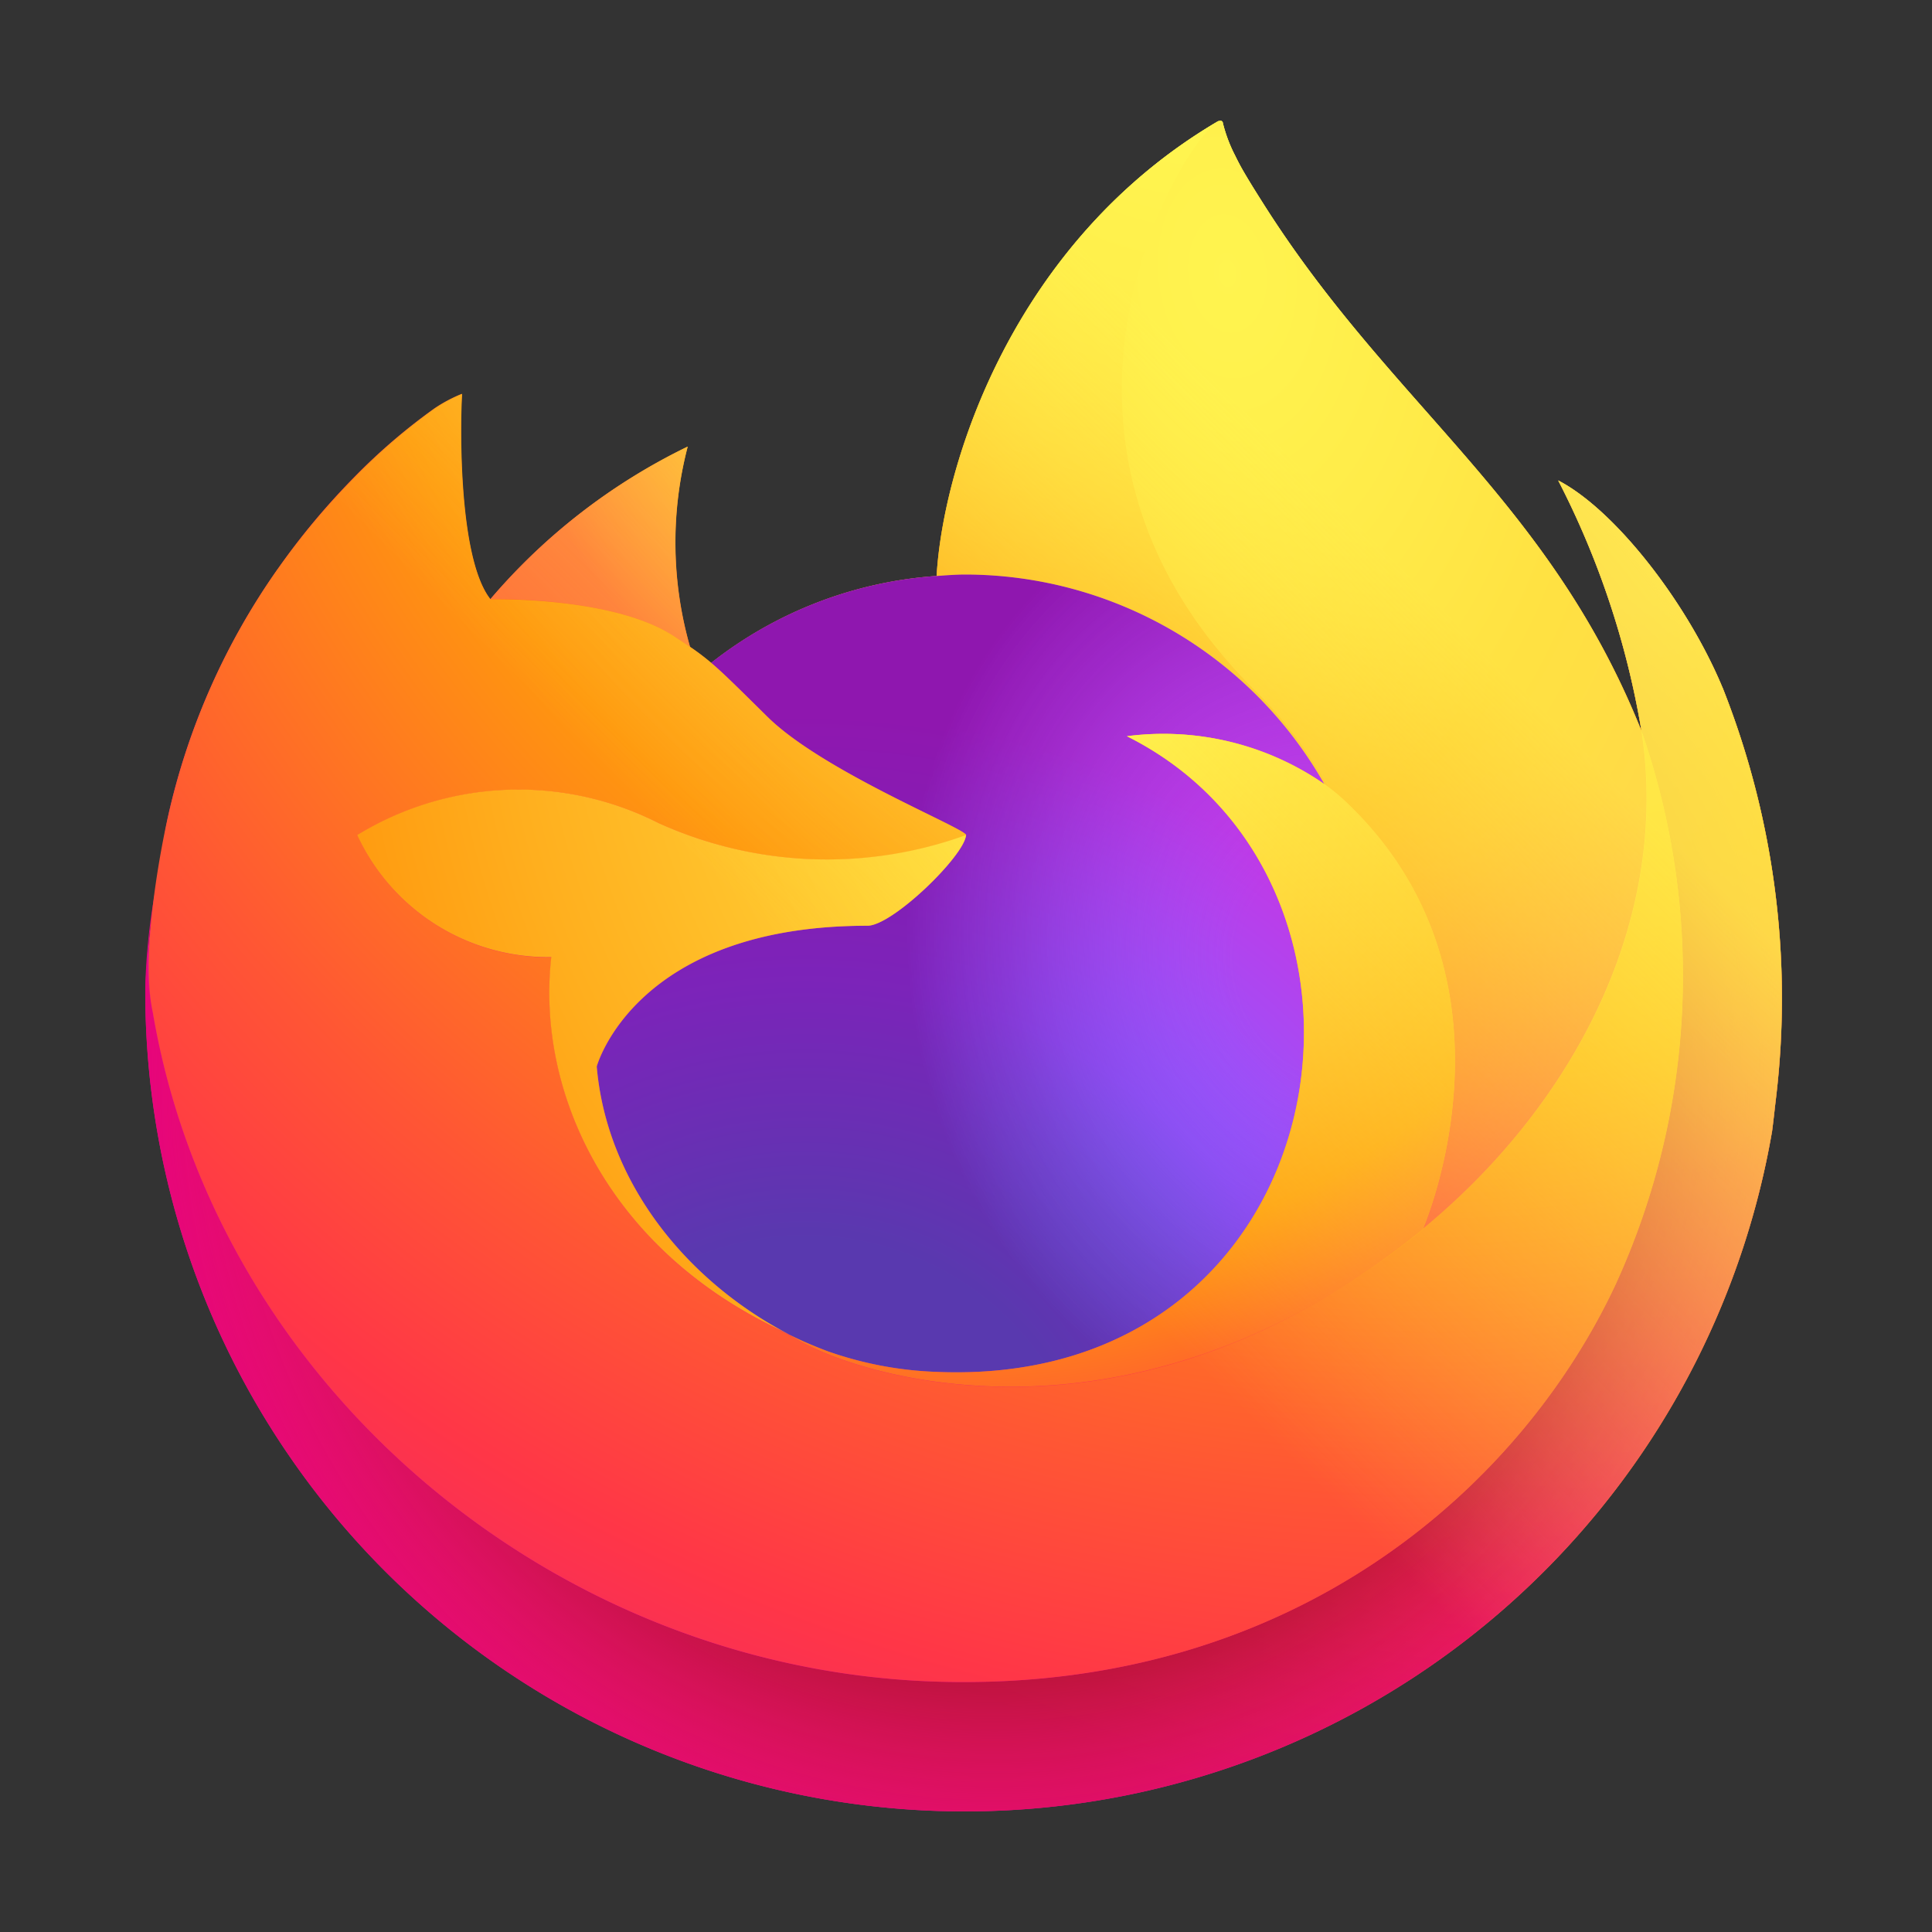 <?xml version="1.0" encoding="UTF-8" standalone="no"?>
<svg
   inkscape:version="1.3.2 (091e20ef0f, 2023-11-25, custom)"
   sodipodi:docname="firefox.svg"
   id="svg23"
   version="1"
   height="32"
   width="32"
   xmlns:inkscape="http://www.inkscape.org/namespaces/inkscape"
   xmlns:sodipodi="http://sodipodi.sourceforge.net/DTD/sodipodi-0.dtd"
   xmlns="http://www.w3.org/2000/svg"
   xmlns:svg="http://www.w3.org/2000/svg"
   xmlns:rdf="http://www.w3.org/1999/02/22-rdf-syntax-ns#"
   xmlns:cc="http://creativecommons.org/ns#"
   xmlns:dc="http://purl.org/dc/elements/1.1/">
  <rect width="100%" height="100%" fill="#333333" stroke="none"/>
  <defs
     id="defs27">
    <linearGradient
       gradientTransform="matrix(0.35,0,0,0.35,1.951,1.999)"
       gradientUnits="userSpaceOnUse"
       y2="66.806"
       x2="15.267"
       y1="12.061"
       x1="70.013"
       id="l">
      <stop
         id="stop969"
         stop-opacity=".8"
         stop-color="#fff44f"
         offset=".167" />
      <stop
         id="stop971"
         stop-opacity=".634"
         stop-color="#fff44f"
         offset=".266" />
      <stop
         id="stop973"
         stop-opacity=".217"
         stop-color="#fff44f"
         offset=".489" />
      <stop
         id="stop975"
         stop-opacity="0"
         stop-color="#fff44f"
         offset=".6" />
    </linearGradient>
    <radialGradient
       gradientUnits="userSpaceOnUse"
       gradientTransform="matrix(0.35,0,0,0.35,2794.303,2986.577)"
       r="80.686"
       cy="-8503.861"
       cx="-7918.923"
       id="k">
      <stop
         id="stop960"
         stop-color="#fff44f"
         offset=".094" />
      <stop
         id="stop962"
         stop-color="#ffe141"
         offset=".231" />
      <stop
         id="stop964"
         stop-color="#ffaf1e"
         offset=".509" />
      <stop
         id="stop966"
         stop-color="#ff980e"
         offset=".626" />
    </radialGradient>
    <radialGradient
       gradientUnits="userSpaceOnUse"
       gradientTransform="matrix(0.35,0,0,0.35,2794.303,2986.577)"
       r="73.72"
       cy="-8508.176"
       cx="-7938.383"
       id="j">
      <stop
         id="stop949"
         stop-color="#fff44f"
         offset=".137" />
      <stop
         id="stop951"
         stop-color="#ff980e"
         offset=".48" />
      <stop
         id="stop953"
         stop-color="#ff5634"
         offset=".592" />
      <stop
         id="stop955"
         stop-color="#ff3647"
         offset=".655" />
      <stop
         id="stop957"
         stop-color="#e31587"
         offset=".904" />
    </radialGradient>
    <radialGradient
       gradientUnits="userSpaceOnUse"
       gradientTransform="matrix(0.037,0.348,-0.229,0.024,-1638.098,2967.736)"
       r="86.499"
       cy="-8522.859"
       cx="-7927.165"
       id="i">
      <stop
         id="stop932"
         stop-color="#fff44f"
         offset="0" />
      <stop
         id="stop934"
         stop-color="#ffe847"
         offset=".06" />
      <stop
         id="stop936"
         stop-color="#ffc830"
         offset=".168" />
      <stop
         id="stop938"
         stop-color="#ff980e"
         offset=".304" />
      <stop
         id="stop940"
         stop-color="#ff8b16"
         offset=".356" />
      <stop
         id="stop942"
         stop-color="#ff672a"
         offset=".455" />
      <stop
         id="stop944"
         stop-color="#ff3647"
         offset=".57" />
      <stop
         id="stop946"
         stop-color="#e31587"
         offset=".737" />
    </radialGradient>
    <radialGradient
       gradientUnits="userSpaceOnUse"
       gradientTransform="matrix(0.35,0,0,0.35,2794.303,2986.577)"
       r="118.081"
       cy="-8535.981"
       cx="-7915.977"
       id="h">
      <stop
         id="stop921"
         stop-color="#fff44f"
         offset=".113" />
      <stop
         id="stop923"
         stop-color="#ff980e"
         offset=".456" />
      <stop
         id="stop925"
         stop-color="#ff5634"
         offset=".622" />
      <stop
         id="stop927"
         stop-color="#ff3647"
         offset=".716" />
      <stop
         id="stop929"
         stop-color="#e31587"
         offset=".904" />
    </radialGradient>
    <radialGradient
       gradientUnits="userSpaceOnUse"
       gradientTransform="matrix(0.35,0,0,0.35,2794.303,2986.577)"
       r="27.676"
       cy="-8518.427"
       cx="-7937.731"
       id="g">
      <stop
         id="stop908"
         stop-color="#ffe226"
         offset="0" />
      <stop
         id="stop910"
         stop-color="#ffdb27"
         offset=".121" />
      <stop
         id="stop912"
         stop-color="#ffc82a"
         offset=".295" />
      <stop
         id="stop914"
         stop-color="#ffa930"
         offset=".502" />
      <stop
         id="stop916"
         stop-color="#ff7e37"
         offset=".732" />
      <stop
         id="stop918"
         stop-color="#ff7139"
         offset=".792" />
    </radialGradient>
    <radialGradient
       gradientUnits="userSpaceOnUse"
       gradientTransform="matrix(0.34,-0.082,0.096,0.398,3535.301,2744.911)"
       r="20.397"
       cy="-8491.546"
       cx="-7935.62"
       id="f">
      <stop
         id="stop899"
         stop-opacity="0"
         stop-color="#9059ff"
         offset=".206" />
      <stop
         id="stop901"
         stop-opacity=".064"
         stop-color="#8c4ff3"
         offset=".278" />
      <stop
         id="stop903"
         stop-opacity=".45"
         stop-color="#7716a8"
         offset=".747" />
      <stop
         id="stop905"
         stop-opacity=".6"
         stop-color="#6e008b"
         offset=".975" />
    </radialGradient>
    <radialGradient
       gradientUnits="userSpaceOnUse"
       gradientTransform="matrix(0.35,0,0,0.35,2794.303,2986.577)"
       r="38.471"
       cy="-8460.984"
       cx="-7945.648"
       id="e">
      <stop
         id="stop890"
         stop-color="#3a8ee6"
         offset=".353" />
      <stop
         id="stop892"
         stop-color="#5c79f0"
         offset=".472" />
      <stop
         id="stop894"
         stop-color="#9059ff"
         offset=".669" />
      <stop
         id="stop896"
         stop-color="#c139e6"
         offset="1" />
    </radialGradient>
    <radialGradient
       gradientUnits="userSpaceOnUse"
       gradientTransform="matrix(0.35,0,0,0.35,2794.303,2986.577)"
       r="58.534"
       cy="-8533.457"
       cx="-7926.97"
       id="d">
      <stop
         id="stop881"
         stop-color="#fff44f"
         offset=".132" />
      <stop
         id="stop883"
         stop-color="#ffdc3e"
         offset=".252" />
      <stop
         id="stop885"
         stop-color="#ff9d12"
         offset=".506" />
      <stop
         id="stop887"
         stop-color="#ff980e"
         offset=".526" />
    </radialGradient>
    <radialGradient
       gradientUnits="userSpaceOnUse"
       gradientTransform="matrix(0.35,0,0,0.35,2794.303,2986.577)"
       r="80.797"
       cy="-8482.089"
       cx="-7936.711"
       id="c">
      <stop
         id="stop870"
         stop-color="#960e18"
         offset=".3" />
      <stop
         id="stop872"
         stop-opacity=".74"
         stop-color="#b11927"
         offset=".351" />
      <stop
         id="stop874"
         stop-opacity=".343"
         stop-color="#db293d"
         offset=".435" />
      <stop
         id="stop876"
         stop-opacity=".094"
         stop-color="#f5334b"
         offset=".497" />
      <stop
         id="stop878"
         stop-opacity="0"
         stop-color="#ff3750"
         offset=".53" />
    </radialGradient>
    <radialGradient
       gradientUnits="userSpaceOnUse"
       gradientTransform="matrix(0.35,0,0,0.35,2794.303,2986.577)"
       r="80.797"
       cy="-8515.121"
       cx="-7907.187"
       id="b">
      <stop
         id="stop851"
         stop-color="#ffbd4f"
         offset=".129" />
      <stop
         id="stop853"
         stop-color="#ffac31"
         offset=".186" />
      <stop
         id="stop855"
         stop-color="#ff9d17"
         offset=".247" />
      <stop
         id="stop857"
         stop-color="#ff980e"
         offset=".283" />
      <stop
         id="stop859"
         stop-color="#ff563b"
         offset=".403" />
      <stop
         id="stop861"
         stop-color="#ff3750"
         offset=".467" />
      <stop
         id="stop863"
         stop-color="#f5156c"
         offset=".71" />
      <stop
         id="stop865"
         stop-color="#eb0878"
         offset=".782" />
      <stop
         id="stop867"
         stop-color="#e50080"
         offset=".86" />
    </radialGradient>
    <linearGradient
       gradientTransform="matrix(0.35,0,0,0.35,1.951,1.999)"
       gradientUnits="userSpaceOnUse"
       y2="74.468"
       x2="6.447"
       y1="12.393"
       x1="70.786"
       id="a">
      <stop
         id="stop834"
         stop-color="#fff44f"
         offset=".048" />
      <stop
         id="stop836"
         stop-color="#ffe847"
         offset=".111" />
      <stop
         id="stop838"
         stop-color="#ffc830"
         offset=".225" />
      <stop
         id="stop840"
         stop-color="#ff980e"
         offset=".368" />
      <stop
         id="stop842"
         stop-color="#ff8b16"
         offset=".401" />
      <stop
         id="stop844"
         stop-color="#ff672a"
         offset=".462" />
      <stop
         id="stop846"
         stop-color="#ff3647"
         offset=".534" />
      <stop
         id="stop848"
         stop-color="#e31587"
         offset=".705" />
    </linearGradient>
    <linearGradient
       id="l-7"
       x1="70.013"
       y1="12.061"
       x2="15.267"
       y2="66.806"
       gradientUnits="userSpaceOnUse"
       gradientTransform="matrix(0.35,0,0,0.35,14.589,2.502)">
      <stop
         offset=".167"
         stop-color="#fff44f"
         stop-opacity=".8"
         id="stop969-0" />
      <stop
         offset=".266"
         stop-color="#fff44f"
         stop-opacity=".634"
         id="stop971-2" />
      <stop
         offset=".489"
         stop-color="#fff44f"
         stop-opacity=".217"
         id="stop973-4" />
      <stop
         offset=".6"
         stop-color="#fff44f"
         stop-opacity="0"
         id="stop975-6" />
    </linearGradient>
    <radialGradient
       id="k-4"
       cx="-7918.923"
       cy="-8503.861"
       r="80.686"
       gradientTransform="matrix(0.35,0,0,0.35,2806.992,2987.134)"
       gradientUnits="userSpaceOnUse">
      <stop
         offset=".094"
         stop-color="#fff44f"
         id="stop960-9" />
      <stop
         offset=".231"
         stop-color="#ffe141"
         id="stop962-7" />
      <stop
         offset=".509"
         stop-color="#ffaf1e"
         id="stop964-4" />
      <stop
         offset=".626"
         stop-color="#ff980e"
         id="stop966-2" />
    </radialGradient>
    <radialGradient
       id="j-4"
       cx="-7938.383"
       cy="-8508.176"
       r="73.72"
       gradientTransform="matrix(0.35,0,0,0.35,2806.992,2987.134)"
       gradientUnits="userSpaceOnUse">
      <stop
         offset=".137"
         stop-color="#fff44f"
         id="stop949-7" />
      <stop
         offset=".48"
         stop-color="#ff980e"
         id="stop951-7" />
      <stop
         offset=".592"
         stop-color="#ff5634"
         id="stop953-4" />
      <stop
         offset=".655"
         stop-color="#ff3647"
         id="stop955-9" />
      <stop
         offset=".904"
         stop-color="#e31587"
         id="stop957-0" />
    </radialGradient>
    <radialGradient
       id="i-4"
       cx="-7927.165"
       cy="-8522.859"
       r="86.499"
       gradientTransform="matrix(0.037,0.348,-0.229,0.024,-1625.489,2968.293)"
       gradientUnits="userSpaceOnUse">
      <stop
         offset="0"
         stop-color="#fff44f"
         id="stop932-2" />
      <stop
         offset=".06"
         stop-color="#ffe847"
         id="stop934-4" />
      <stop
         offset=".168"
         stop-color="#ffc830"
         id="stop936-1" />
      <stop
         offset=".304"
         stop-color="#ff980e"
         id="stop938-7" />
      <stop
         offset=".356"
         stop-color="#ff8b16"
         id="stop940-2" />
      <stop
         offset=".455"
         stop-color="#ff672a"
         id="stop942-0" />
      <stop
         offset=".57"
         stop-color="#ff3647"
         id="stop944-9" />
      <stop
         offset=".737"
         stop-color="#e31587"
         id="stop946-2" />
    </radialGradient>
    <radialGradient
       id="h-7"
       cx="-7915.977"
       cy="-8535.981"
       r="118.081"
       gradientTransform="matrix(0.35,0,0,0.35,2806.992,2987.134)"
       gradientUnits="userSpaceOnUse">
      <stop
         offset=".113"
         stop-color="#fff44f"
         id="stop921-6" />
      <stop
         offset=".456"
         stop-color="#ff980e"
         id="stop923-0" />
      <stop
         offset=".622"
         stop-color="#ff5634"
         id="stop925-9" />
      <stop
         offset=".716"
         stop-color="#ff3647"
         id="stop927-1" />
      <stop
         offset=".904"
         stop-color="#e31587"
         id="stop929-8" />
    </radialGradient>
    <radialGradient
       id="g-9"
       cx="-7937.731"
       cy="-8518.427"
       r="27.676"
       gradientTransform="matrix(0.35,0,0,0.35,2806.992,2987.134)"
       gradientUnits="userSpaceOnUse">
      <stop
         offset="0"
         stop-color="#ffe226"
         id="stop908-3" />
      <stop
         offset=".121"
         stop-color="#ffdb27"
         id="stop910-2" />
      <stop
         offset=".295"
         stop-color="#ffc82a"
         id="stop912-5" />
      <stop
         offset=".502"
         stop-color="#ffa930"
         id="stop914-9" />
      <stop
         offset=".732"
         stop-color="#ff7e37"
         id="stop916-7" />
      <stop
         offset=".792"
         stop-color="#ff7139"
         id="stop918-4" />
    </radialGradient>
    <radialGradient
       id="f-8"
       cx="-7935.62"
       cy="-8491.546"
       r="20.397"
       gradientTransform="matrix(0.34,-0.082,0.096,0.398,3548.003,2745.464)"
       gradientUnits="userSpaceOnUse">
      <stop
         offset=".206"
         stop-color="#9059ff"
         stop-opacity="0"
         id="stop899-3" />
      <stop
         offset=".278"
         stop-color="#8c4ff3"
         stop-opacity=".064"
         id="stop901-8" />
      <stop
         offset=".747"
         stop-color="#7716a8"
         stop-opacity=".45"
         id="stop903-2" />
      <stop
         offset=".975"
         stop-color="#6e008b"
         stop-opacity=".6"
         id="stop905-2" />
    </radialGradient>
    <radialGradient
       id="e-5"
       cx="-7945.648"
       cy="-8460.984"
       r="38.471"
       gradientTransform="matrix(0.35,0,0,0.35,2806.992,2987.134)"
       gradientUnits="userSpaceOnUse">
      <stop
         offset=".353"
         stop-color="#3a8ee6"
         id="stop890-8" />
      <stop
         offset=".472"
         stop-color="#5c79f0"
         id="stop892-3" />
      <stop
         offset=".669"
         stop-color="#9059ff"
         id="stop894-7" />
      <stop
         offset="1"
         stop-color="#c139e6"
         id="stop896-3" />
    </radialGradient>
    <radialGradient
       id="d-5"
       cx="-7926.97"
       cy="-8533.457"
       r="58.534"
       gradientTransform="matrix(0.35,0,0,0.35,2806.992,2987.134)"
       gradientUnits="userSpaceOnUse">
      <stop
         offset=".132"
         stop-color="#fff44f"
         id="stop881-3" />
      <stop
         offset=".252"
         stop-color="#ffdc3e"
         id="stop883-6" />
      <stop
         offset=".506"
         stop-color="#ff9d12"
         id="stop885-5" />
      <stop
         offset=".526"
         stop-color="#ff980e"
         id="stop887-7" />
    </radialGradient>
    <radialGradient
       id="c-7"
       cx="-7936.711"
       cy="-8482.089"
       r="80.797"
       gradientTransform="matrix(0.35,0,0,0.35,2806.992,2987.134)"
       gradientUnits="userSpaceOnUse">
      <stop
         offset=".3"
         stop-color="#960e18"
         id="stop870-4" />
      <stop
         offset=".351"
         stop-color="#b11927"
         stop-opacity=".74"
         id="stop872-9" />
      <stop
         offset=".435"
         stop-color="#db293d"
         stop-opacity=".343"
         id="stop874-6" />
      <stop
         offset=".497"
         stop-color="#f5334b"
         stop-opacity=".094"
         id="stop876-0" />
      <stop
         offset=".53"
         stop-color="#ff3750"
         stop-opacity="0"
         id="stop878-1" />
    </radialGradient>
    <radialGradient
       id="b-8"
       cx="-7907.187"
       cy="-8515.121"
       r="80.797"
       gradientTransform="matrix(0.35,0,0,0.35,2806.992,2987.134)"
       gradientUnits="userSpaceOnUse">
      <stop
         offset=".129"
         stop-color="#ffbd4f"
         id="stop851-4" />
      <stop
         offset=".186"
         stop-color="#ffac31"
         id="stop853-2" />
      <stop
         offset=".247"
         stop-color="#ff9d17"
         id="stop855-7" />
      <stop
         offset=".283"
         stop-color="#ff980e"
         id="stop857-7" />
      <stop
         offset=".403"
         stop-color="#ff563b"
         id="stop859-4" />
      <stop
         offset=".467"
         stop-color="#ff3750"
         id="stop861-4" />
      <stop
         offset=".71"
         stop-color="#f5156c"
         id="stop863-9" />
      <stop
         offset=".782"
         stop-color="#eb0878"
         id="stop865-3" />
      <stop
         offset=".86"
         stop-color="#e50080"
         id="stop867-9" />
    </radialGradient>
    <linearGradient
       id="a-7"
       x1="70.786"
       y1="12.393"
       x2="6.447"
       y2="74.468"
       gradientUnits="userSpaceOnUse"
       gradientTransform="matrix(0.35,0,0,0.35,14.589,2.502)">
      <stop
         offset=".048"
         stop-color="#fff44f"
         id="stop834-6" />
      <stop
         offset=".111"
         stop-color="#ffe847"
         id="stop836-7" />
      <stop
         offset=".225"
         stop-color="#ffc830"
         id="stop838-2" />
      <stop
         offset=".368"
         stop-color="#ff980e"
         id="stop840-9" />
      <stop
         offset=".401"
         stop-color="#ff8b16"
         id="stop842-5" />
      <stop
         offset=".462"
         stop-color="#ff672a"
         id="stop844-0" />
      <stop
         offset=".534"
         stop-color="#ff3647"
         id="stop846-4" />
      <stop
         offset=".705"
         stop-color="#e31587"
         id="stop848-2" />
    </linearGradient>
  </defs>
  <sodipodi:namedview
     inkscape:current-layer="svg23"
     inkscape:window-maximized="1"
     inkscape:window-y="0"
     inkscape:window-x="0"
     inkscape:cy="16"
     inkscape:cx="16"
     inkscape:zoom="25.125"
     showgrid="false"
     id="namedview25"
     inkscape:window-height="1008"
     inkscape:window-width="1920"
     inkscape:pageshadow="2"
     inkscape:pageopacity="0"
     guidetolerance="10"
     gridtolerance="10"
     objecttolerance="10"
     borderopacity="1"
     bordercolor="#666666"
     pagecolor="#ffffff"
     inkscape:document-rotation="0"
     inkscape:pagecheckerboard="0"
     inkscape:showpageshadow="2"
     inkscape:deskcolor="#d1d1d1" />
  <path
     style="fill:url(#a);stroke-width:0.35"
     id="path980"
     d="M 28.532,11.393 C 27.942,9.974 26.746,8.443 25.809,7.958 a 14.099,14.099 0 0 1 1.374,4.119 l 0.002,0.023 C 25.652,8.275 23.05,6.732 20.925,3.374 20.817,3.204 20.71,3.034 20.605,2.854 20.545,2.752 20.497,2.659 20.456,2.574 a 2.47,2.47 0 0 1 -0.202,-0.537 0.035,0.035 0 0 0 -0.031,-0.035 0.048,0.048 0 0 0 -0.026,0 c -0.002,0 -0.004,0.003 -0.007,0.004 -0.002,7.533e-4 -0.007,0.004 -0.01,0.005 l 0.005,-0.009 c -3.409,1.996 -4.565,5.69 -4.672,7.538 A 6.788,6.788 0 0 0 11.78,10.98 4.057,4.057 0 0 0 11.43,10.714 6.291,6.291 0 0 1 11.391,7.398 10.051,10.051 0 0 0 8.125,9.922 H 8.119 C 7.581,9.24 7.619,6.992 7.65,6.523 A 2.426,2.426 0 0 0 7.197,6.763 9.883,9.883 0 0 0 5.87,7.9 11.85,11.85 0 0 0 4.602,9.422 V 9.424 9.421 a 11.461,11.461 0 0 0 -1.821,4.112 l -0.018,0.09 c -0.026,0.119 -0.118,0.717 -0.133,0.847 0,0.01 -0.002,0.02 -0.003,0.03 a 12.933,12.933 0 0 0 -0.22,1.871 v 0.07 a 13.571,13.571 0 0 0 26.945,2.295 c 0.023,-0.175 0.041,-0.348 0.062,-0.525 a 13.955,13.955 0 0 0 -0.88,-6.817 z M 12.891,22.016 c 0.063,0.03 0.123,0.063 0.188,0.092 l 0.009,0.006 q -0.099,-0.047 -0.197,-0.098 z m 3.109,-8.185 z m 11.188,-1.728 v -0.013 l 0.002,0.014 z" />
  <path
     style="fill:url(#b);stroke-width:0.35"
     id="path982"
     d="M 28.532,11.393 C 27.942,9.974 26.746,8.443 25.809,7.958 a 14.099,14.099 0 0 1 1.374,4.119 v 0.013 l 0.002,0.014 a 12.29,12.29 0 0 1 -0.422,9.159 C 25.209,24.601 21.444,28.021 15.551,27.855 9.184,27.675 3.576,22.95 2.528,16.761 c -0.191,-0.976 0,-1.471 0.096,-2.264 a 10.111,10.111 0 0 0 -0.218,1.873 v 0.07 a 13.571,13.571 0 0 0 26.945,2.295 c 0.023,-0.175 0.041,-0.348 0.062,-0.525 a 13.955,13.955 0 0 0 -0.88,-6.817 z" />
  <path
     style="fill:url(#c);stroke-width:0.35"
     id="path984"
     d="M 28.532,11.393 C 27.942,9.974 26.746,8.443 25.809,7.958 a 14.099,14.099 0 0 1 1.374,4.119 v 0.013 l 0.002,0.014 a 12.29,12.29 0 0 1 -0.422,9.159 C 25.209,24.601 21.444,28.021 15.551,27.855 9.184,27.675 3.576,22.95 2.528,16.761 c -0.191,-0.976 0,-1.471 0.096,-2.264 a 10.111,10.111 0 0 0 -0.218,1.873 v 0.07 a 13.571,13.571 0 0 0 26.945,2.295 c 0.023,-0.175 0.041,-0.348 0.062,-0.525 a 13.955,13.955 0 0 0 -0.88,-6.817 z" />
  <path
     style="fill:url(#d);stroke-width:0.35"
     id="path986"
     d="m 21.937,12.988 c 0.029,0.021 0.057,0.041 0.084,0.062 A 7.388,7.388 0 0 0 20.761,11.406 C 16.543,7.188 19.656,2.26 20.181,2.009 l 0.005,-0.008 c -3.409,1.996 -4.565,5.69 -4.672,7.538 0.158,-0.011 0.315,-0.024 0.477,-0.024 a 6.849,6.849 0 0 1 5.946,3.472 z" />
  <path
     style="fill:url(#e);stroke-width:0.35"
     id="path988"
     d="m 16,13.831 c -0.022,0.338 -1.215,1.502 -1.632,1.502 -3.859,0 -4.485,2.334 -4.485,2.334 0.171,1.966 1.541,3.585 3.196,4.441 0.076,0.039 0.152,0.075 0.229,0.109 q 0.199,0.088 0.398,0.163 a 6.035,6.035 0 0 0 1.766,0.341 c 6.764,0.317 8.074,-8.088 3.193,-10.527 a 4.685,4.685 0 0 1 3.272,0.794 6.849,6.849 0 0 0 -5.946,-3.472 c -0.161,0 -0.319,0.013 -0.477,0.024 a 6.788,6.788 0 0 0 -3.735,1.439 c 0.207,0.175 0.44,0.409 0.932,0.894 0.921,0.907 3.283,1.847 3.288,1.957 z" />
  <path
     style="fill:url(#f);stroke-width:0.35"
     id="path990"
     d="m 16,13.831 c -0.022,0.338 -1.215,1.502 -1.632,1.502 -3.859,0 -4.485,2.334 -4.485,2.334 0.171,1.966 1.541,3.585 3.196,4.441 0.076,0.039 0.152,0.075 0.229,0.109 q 0.199,0.088 0.398,0.163 a 6.035,6.035 0 0 0 1.766,0.341 c 6.764,0.317 8.074,-8.088 3.193,-10.527 a 4.685,4.685 0 0 1 3.272,0.794 6.849,6.849 0 0 0 -5.946,-3.472 c -0.161,0 -0.319,0.013 -0.477,0.024 a 6.788,6.788 0 0 0 -3.735,1.439 c 0.207,0.175 0.44,0.409 0.932,0.894 0.921,0.907 3.283,1.847 3.288,1.957 z" />
  <path
     style="fill:url(#g);stroke-width:0.35"
     id="path992"
     d="m 11.147,10.528 c 0.11,0.07 0.201,0.131 0.28,0.186 A 6.291,6.291 0 0 1 11.389,7.397 10.051,10.051 0 0 0 8.123,9.922 C 8.189,9.92 10.157,9.885 11.147,10.528 Z" />
  <path
     style="fill:url(#h);stroke-width:0.35"
     id="path994"
     d="m 2.53,16.761 c 1.047,6.188 6.656,10.913 13.023,11.093 5.893,0.167 9.658,-3.254 11.213,-6.591 a 12.29,12.29 0 0 0 0.422,-9.159 v -0.013 c 0,-0.01 -0.002,-0.016 0,-0.013 l 0.002,0.023 c 0.481,3.143 -1.117,6.188 -3.617,8.248 l -0.008,0.018 c -4.87,3.966 -9.53,2.393 -10.473,1.751 q -0.099,-0.047 -0.197,-0.098 C 10.056,20.662 8.883,18.075 9.135,15.856 a 3.485,3.485 0 0 1 -3.215,-2.022 5.118,5.118 0 0 1 4.989,-0.2 6.758,6.758 0 0 0 5.095,0.2 c -0.005,-0.11 -2.367,-1.05 -3.288,-1.957 -0.492,-0.485 -0.725,-0.718 -0.932,-0.894 A 4.057,4.057 0 0 0 11.434,10.718 C 11.353,10.663 11.263,10.603 11.154,10.532 10.164,9.888 8.195,9.924 8.13,9.925 H 8.124 C 7.586,9.244 7.624,6.996 7.655,6.526 A 2.426,2.426 0 0 0 7.202,6.767 9.883,9.883 0 0 0 5.875,7.903 11.85,11.85 0 0 0 4.602,9.422 v 0.002 -0.003 a 11.461,11.461 0 0 0 -1.821,4.112 c -0.007,0.028 -0.489,2.135 -0.251,3.229 z" />
  <path
     style="fill:url(#i);stroke-width:0.35"
     id="path996"
     d="m 20.762,11.406 a 7.388,7.388 0 0 1 1.26,1.646 c 0.075,0.056 0.144,0.112 0.203,0.167 3.077,2.836 1.465,6.845 1.345,7.131 2.499,-2.059 4.097,-5.104 3.617,-8.248 C 25.652,8.275 23.05,6.732 20.925,3.374 20.818,3.204 20.71,3.034 20.605,2.854 20.545,2.752 20.498,2.659 20.456,2.574 a 2.47,2.47 0 0 1 -0.202,-0.537 0.035,0.035 0 0 0 -0.031,-0.035 0.048,0.048 0 0 0 -0.026,0 c -0.002,0 -0.005,0.003 -0.007,0.004 -0.002,7e-4 -0.007,0.004 -0.01,0.005 -0.525,0.249 -3.637,5.177 0.581,9.396 z" />
  <path
     style="fill:url(#j);stroke-width:0.35"
     id="path998"
     d="m 22.224,13.217 c -0.059,-0.054 -0.129,-0.11 -0.203,-0.167 -0.028,-0.021 -0.055,-0.041 -0.084,-0.062 a 4.685,4.685 0 0 0 -3.272,-0.794 c 4.881,2.44 3.571,10.844 -3.193,10.527 a 6.035,6.035 0 0 1 -1.766,-0.341 q -0.199,-0.075 -0.398,-0.163 c -0.077,-0.035 -0.153,-0.07 -0.229,-0.109 l 0.009,0.006 c 0.943,0.644 5.602,2.217 10.473,-1.751 l 0.008,-0.018 c 0.121,-0.284 1.734,-4.294 -1.345,-7.129 z" />
  <path
     style="fill:url(#k);stroke-width:0.35"
     id="path1000"
     d="m 9.883,17.667 c 0,0 0.626,-2.334 4.485,-2.334 0.417,0 1.611,-1.164 1.632,-1.502 a 6.758,6.758 0 0 1 -5.095,-0.2 5.118,5.118 0 0 0 -4.989,0.2 3.485,3.485 0 0 0 3.215,2.022 c -0.251,2.219 0.922,4.806 3.761,6.162 0.063,0.03 0.123,0.063 0.188,0.092 -1.657,-0.856 -3.026,-2.475 -3.196,-4.441 z" />
  <path
     style="fill:url(#l);stroke-width:0.35"
     id="path1002"
     d="M 28.532,11.393 C 27.942,9.974 26.746,8.443 25.809,7.958 a 14.099,14.099 0 0 1 1.374,4.119 l 0.002,0.023 C 25.652,8.275 23.05,6.732 20.925,3.374 20.817,3.204 20.71,3.034 20.605,2.854 20.545,2.752 20.497,2.659 20.456,2.574 a 2.47,2.47 0 0 1 -0.202,-0.537 0.035,0.035 0 0 0 -0.031,-0.035 0.048,0.048 0 0 0 -0.026,0 c -0.002,0 -0.004,0.003 -0.007,0.004 -0.002,7.533e-4 -0.007,0.004 -0.01,0.005 l 0.005,-0.009 c -3.409,1.996 -4.565,5.69 -4.672,7.538 0.158,-0.011 0.315,-0.024 0.477,-0.024 a 6.849,6.849 0 0 1 5.946,3.472 4.685,4.685 0 0 0 -3.272,-0.794 c 4.881,2.44 3.571,10.844 -3.193,10.527 A 6.035,6.035 0 0 1 13.707,22.381 Q 13.507,22.306 13.308,22.217 c -0.077,-0.035 -0.153,-0.07 -0.229,-0.109 l 0.009,0.006 q -0.099,-0.047 -0.197,-0.098 c 0.063,0.03 0.123,0.063 0.188,0.092 -1.657,-0.856 -3.026,-2.475 -3.196,-4.441 0,0 0.626,-2.334 4.485,-2.334 0.417,0 1.611,-1.164 1.632,-1.502 -0.005,-0.11 -2.367,-1.05 -3.288,-1.957 -0.492,-0.485 -0.726,-0.718 -0.932,-0.894 A 4.057,4.057 0 0 0 11.43,10.714 6.291,6.291 0 0 1 11.391,7.397 10.051,10.051 0 0 0 8.125,9.922 H 8.119 C 7.581,9.24 7.619,6.992 7.649,6.523 A 2.426,2.426 0 0 0 7.196,6.763 9.883,9.883 0 0 0 5.87,7.9 11.85,11.85 0 0 0 4.602,9.422 v 0.002 -0.003 A 11.461,11.461 0 0 0 2.781,13.533 l -0.018,0.09 c -0.026,0.119 -0.14,0.726 -0.157,0.856 0,0.01 0,-0.01 0,0 a 15.789,15.789 0 0 0 -0.2,1.892 v 0.07 a 13.571,13.571 0 0 0 26.945,2.295 c 0.023,-0.175 0.041,-0.348 0.062,-0.525 A 13.955,13.955 0 0 0 28.532,11.393 Z m -1.346,0.697 0.002,0.014 z" />
</svg>
